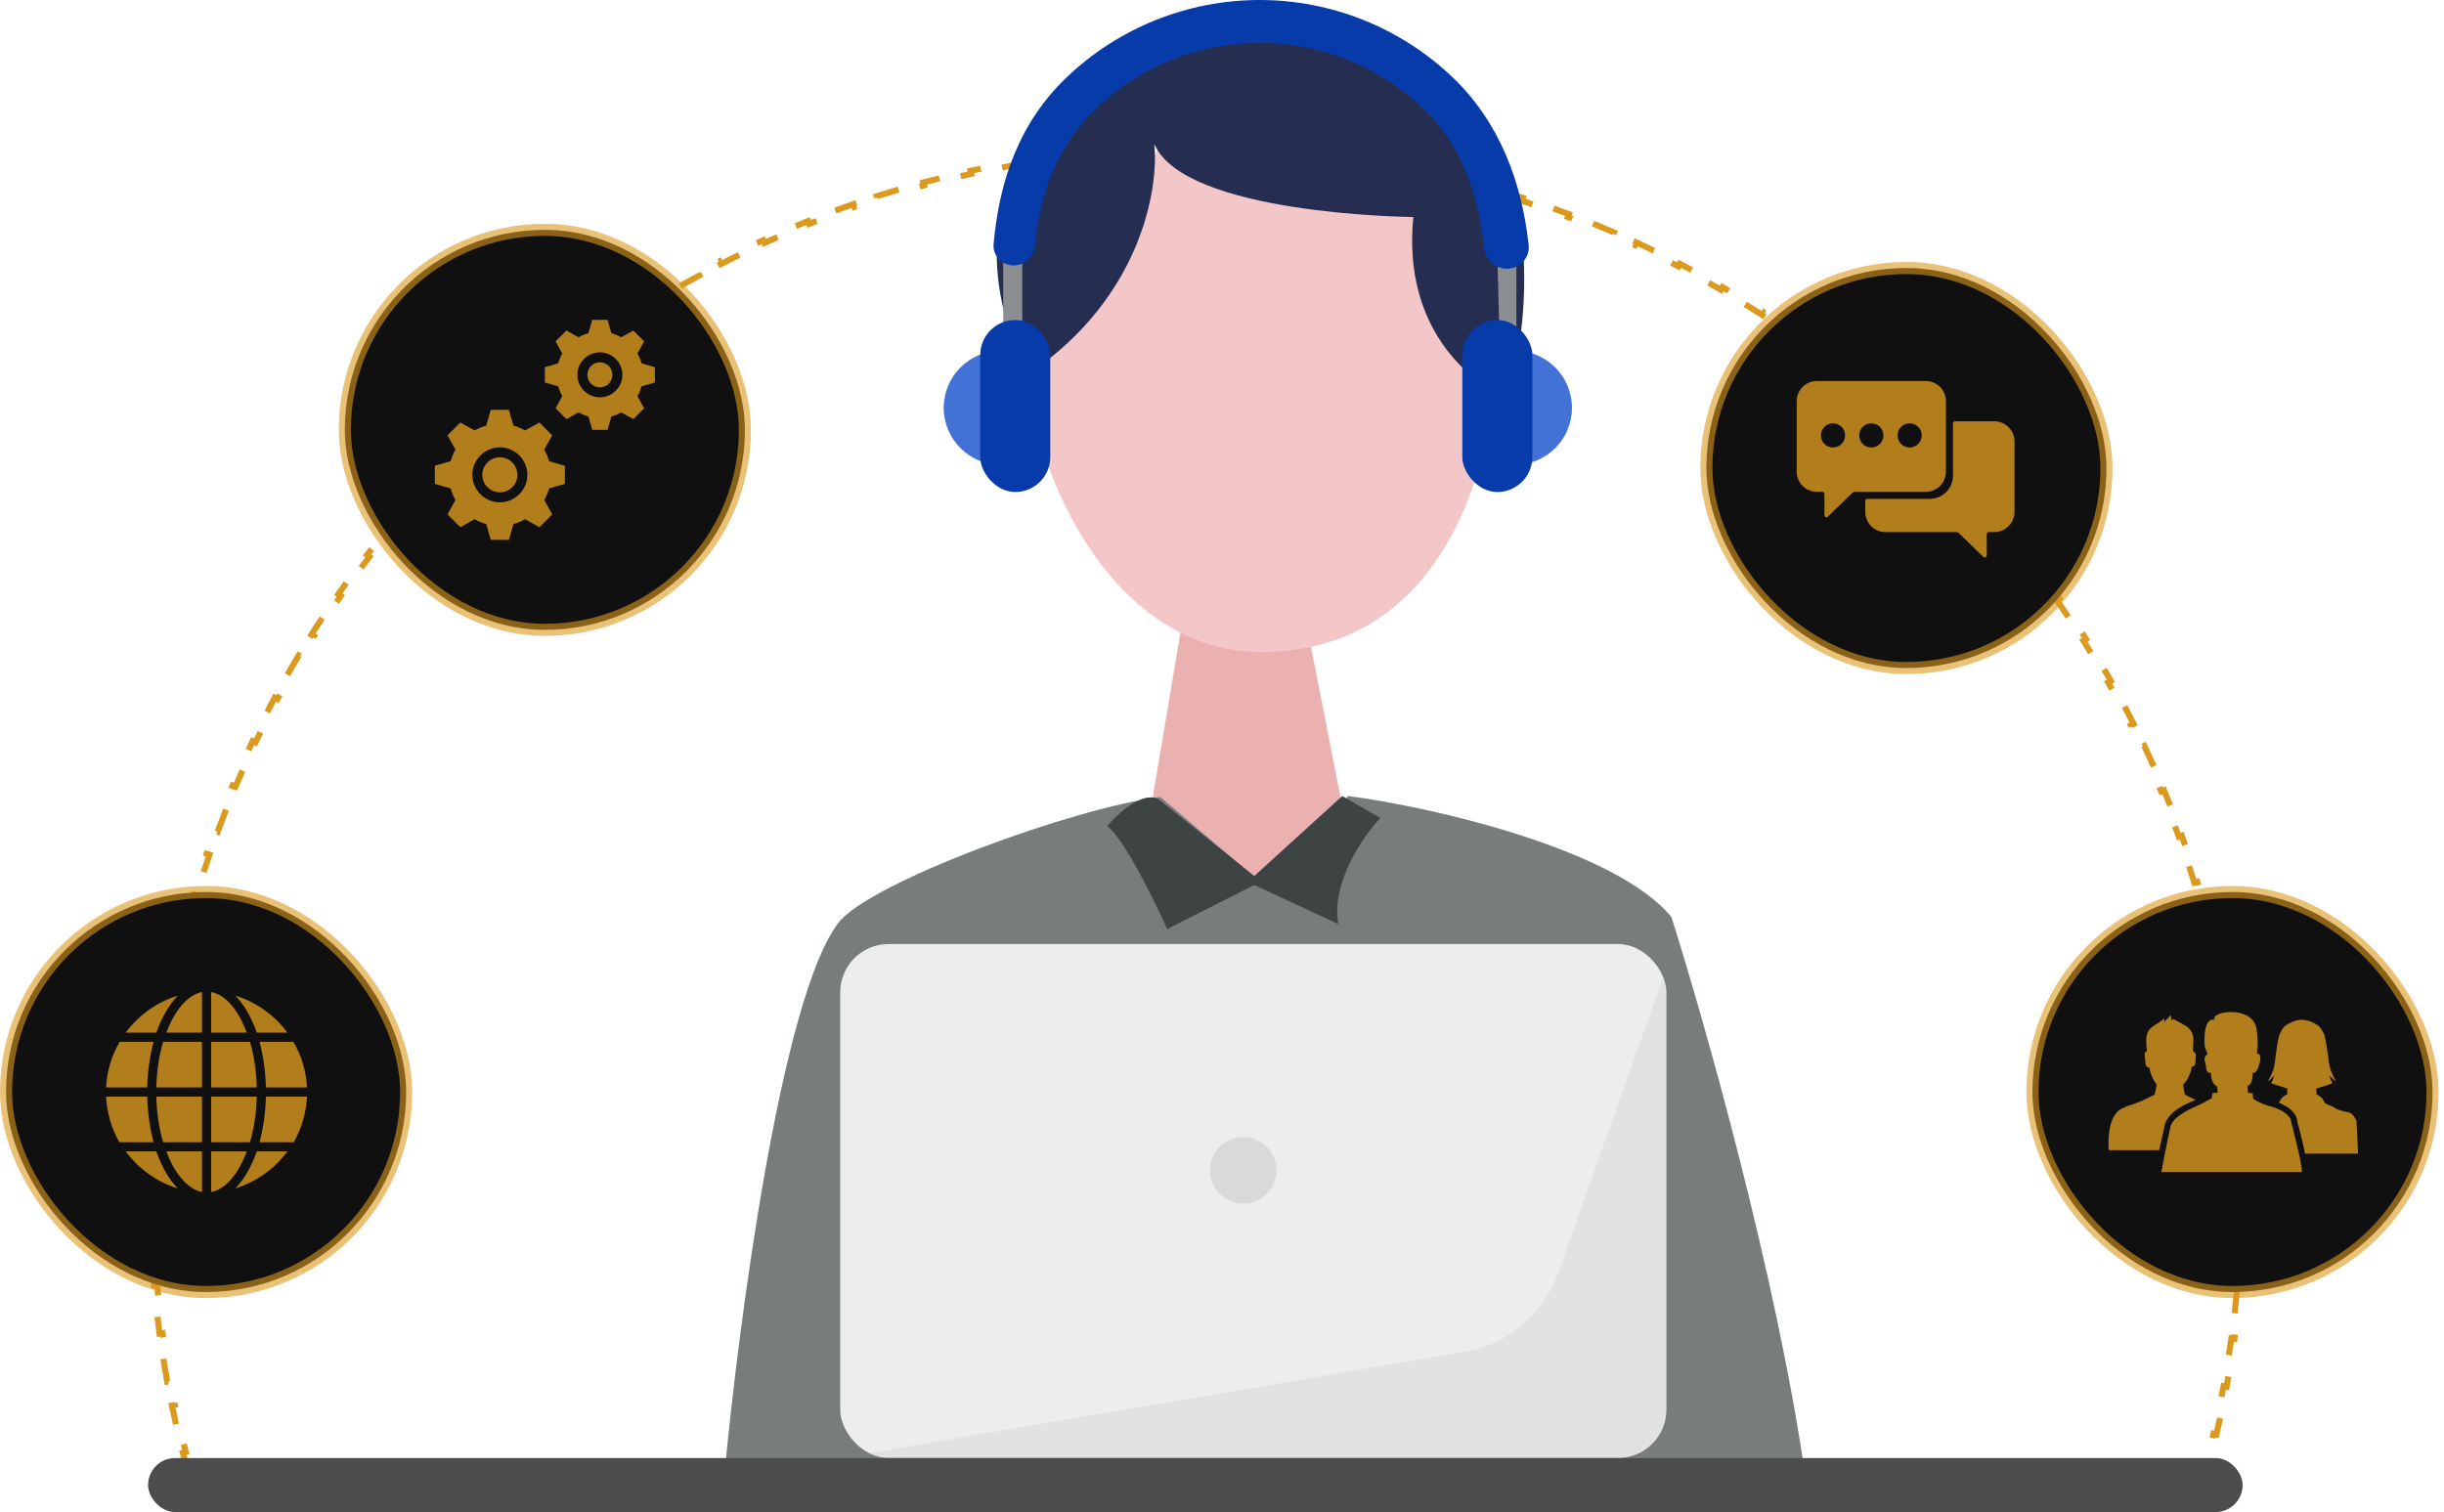 <svg width="404" height="250" viewBox="0 0 404 250" fill="none" xmlns="http://www.w3.org/2000/svg">
<path d="M357.821 246.837L361.793 246.856L361.795 246.356L363.407 246.363C363.562 245.842 363.714 245.32 363.864 244.797L364.345 244.935C364.714 243.645 365.068 242.352 365.407 241.055L364.924 240.928C365.262 239.634 365.585 238.337 365.893 237.037L366.38 237.152C366.689 235.846 366.983 234.538 367.261 233.227L366.772 233.123C367.05 231.815 367.313 230.504 367.56 229.19L368.052 229.283C368.3 227.965 368.532 226.644 368.75 225.321L368.256 225.24C368.473 223.92 368.675 222.599 368.861 221.275L369.356 221.344C369.542 220.016 369.714 218.686 369.869 217.355L369.373 217.297C369.528 215.969 369.668 214.639 369.792 213.308L370.29 213.354C370.414 212.019 370.524 210.683 370.617 209.345L370.118 209.31C370.212 207.976 370.29 206.641 370.352 205.306L370.852 205.329C370.914 203.99 370.961 202.65 370.992 201.309L370.493 201.297C370.524 199.961 370.54 198.624 370.54 197.287L371.04 197.287C371.04 195.946 371.025 194.605 370.994 193.264L370.494 193.276C370.463 191.94 370.417 190.603 370.355 189.267L370.855 189.244C370.792 187.905 370.715 186.566 370.622 185.228L370.123 185.263C370.03 183.93 369.922 182.597 369.798 181.265L370.296 181.219C370.171 179.884 370.032 178.551 369.876 177.218L369.38 177.276C369.225 175.949 369.055 174.623 368.869 173.298L369.365 173.228C369.179 171.901 368.977 170.576 368.76 169.251L368.267 169.332C368.158 168.673 368.046 168.014 367.931 167.355C367.815 166.696 367.695 166.039 367.572 165.382L368.063 165.289C367.815 163.971 367.552 162.656 367.274 161.345L366.785 161.448C366.508 160.14 366.215 158.835 365.908 157.535L366.394 157.42C366.086 156.114 365.762 154.813 365.423 153.516L364.94 153.642C364.602 152.348 364.249 151.058 363.881 149.774L364.362 149.636C363.993 148.346 363.609 147.062 363.21 145.782L362.733 145.93C362.335 144.653 361.923 143.382 361.496 142.115L361.97 141.955C361.541 140.684 361.098 139.419 360.641 138.159L360.171 138.329C359.714 137.072 359.243 135.821 358.758 134.575L359.224 134.394C358.737 133.144 358.235 131.901 357.719 130.663L357.258 130.855C356.744 129.621 356.215 128.393 355.672 127.171L356.129 126.968C355.585 125.743 355.026 124.524 354.453 123.311L354.001 123.525C353.43 122.316 352.845 121.114 352.246 119.918L352.693 119.694C352.092 118.496 351.478 117.304 350.849 116.119L350.407 116.353C349.781 115.173 349.14 113.999 348.486 112.832L348.922 112.588C348.267 111.419 347.598 110.257 346.914 109.102L346.484 109.357C345.804 108.207 345.109 107.064 344.402 105.929L344.826 105.664C344.117 104.527 343.394 103.397 342.658 102.276L342.24 102.55C341.507 101.433 340.761 100.324 340.001 99.222L340.412 98.939C339.651 97.835 338.877 96.741 338.089 95.654L337.685 95.948C337.292 95.407 336.897 94.868 336.498 94.331C336.099 93.794 335.698 93.259 335.293 92.728L335.691 92.425C334.878 91.357 334.054 90.299 333.218 89.252L332.827 89.564C331.992 88.519 331.146 87.483 330.288 86.459L330.672 86.138C329.811 85.109 328.938 84.091 328.054 83.083L327.678 83.413C326.796 82.408 325.903 81.413 324.998 80.429L325.366 80.091C324.458 79.103 323.539 78.127 322.609 77.161L322.249 77.508C321.322 76.545 320.383 75.593 319.433 74.652L319.785 74.296C318.833 73.352 317.869 72.42 316.896 71.498L316.552 71.862C315.581 70.942 314.599 70.035 313.606 69.139L313.941 68.768C312.946 67.869 311.941 66.982 310.925 66.107L310.598 66.486C309.585 65.613 308.562 64.752 307.53 63.903L307.847 63.517C306.811 62.665 305.765 61.826 304.71 60.999L304.402 61.392C303.349 60.568 302.287 59.755 301.216 58.955L301.515 58.554C300.441 57.752 299.357 56.962 298.265 56.185L297.975 56.593C296.885 55.818 295.787 55.055 294.679 54.306L294.96 53.892C293.85 53.14 292.73 52.402 291.602 51.676L291.332 52.096C290.208 51.373 289.075 50.663 287.934 49.965L288.195 49.538C287.051 48.84 285.899 48.154 284.738 47.481L284.487 47.913C283.331 47.243 282.167 46.586 280.994 45.943L281.235 45.504C280.06 44.859 278.877 44.228 277.686 43.61L277.456 44.053C276.863 43.745 276.267 43.441 275.67 43.14C275.073 42.838 274.474 42.541 273.874 42.247L274.094 41.798C272.889 41.207 271.678 40.631 270.462 40.07L270.252 40.524C269.038 39.963 267.817 39.417 266.591 38.886L266.79 38.427C265.559 37.893 264.323 37.374 263.081 36.87L262.893 37.333C261.654 36.829 260.409 36.341 259.159 35.867L259.337 35.399C258.083 34.923 256.823 34.462 255.559 34.016L255.393 34.487C254.132 34.042 252.866 33.612 251.596 33.196L251.751 32.721C250.476 32.304 249.197 31.902 247.914 31.515L247.769 31.993C246.489 31.607 245.204 31.236 243.916 30.88L244.049 30.398C242.757 30.041 241.46 29.698 240.16 29.371L240.038 29.856C238.741 29.53 237.441 29.219 236.137 28.923L236.247 28.435C234.94 28.138 233.629 27.857 232.315 27.59L232.215 28.08C230.905 27.815 229.592 27.564 228.275 27.329L228.363 26.837C227.043 26.601 225.721 26.381 224.395 26.176L224.319 26.67C222.998 26.466 221.674 26.276 220.348 26.103L220.413 25.607C219.084 25.433 217.752 25.274 216.419 25.131L216.365 25.628C215.036 25.485 213.706 25.358 212.373 25.246L212.415 24.748C211.079 24.635 209.741 24.539 208.402 24.457L208.372 24.956C207.038 24.876 205.703 24.81 204.366 24.76L204.385 24.261C203.045 24.211 201.705 24.176 200.363 24.157L200.356 24.657C199.688 24.648 199.019 24.642 198.351 24.641C197.682 24.639 197.013 24.641 196.345 24.647L196.34 24.147C194.999 24.16 193.658 24.188 192.318 24.231L192.335 24.731C190.998 24.774 189.662 24.833 188.328 24.907L188.3 24.408C186.96 24.483 185.622 24.573 184.286 24.678L184.326 25.177C182.992 25.282 181.661 25.403 180.331 25.539L180.28 25.042C178.946 25.178 177.614 25.331 176.284 25.498L176.346 25.994C175.019 26.161 173.695 26.344 172.373 26.542L172.299 26.047C170.972 26.246 169.648 26.46 168.328 26.689L168.413 27.182C167.096 27.41 165.781 27.654 164.469 27.913L164.372 27.423C163.057 27.683 161.744 27.958 160.435 28.248L160.544 28.736C159.238 29.026 157.936 29.331 156.638 29.65L156.519 29.165C155.217 29.486 153.919 29.821 152.624 30.172L152.755 30.655C151.465 31.005 150.178 31.37 148.896 31.749L148.754 31.27C147.469 31.651 146.188 32.047 144.911 32.457L145.064 32.933C143.792 33.343 142.524 33.767 141.26 34.206L141.096 33.734C139.83 34.174 138.569 34.629 137.312 35.098L137.487 35.566C136.235 36.034 134.988 36.517 133.747 37.014L133.561 36.55C132.316 37.049 131.077 37.562 129.844 38.089L130.041 38.549C128.812 39.074 127.589 39.614 126.372 40.169L126.164 39.714C124.945 40.27 123.731 40.84 122.523 41.424L122.741 41.874C122.139 42.165 121.539 42.46 120.941 42.758C120.342 43.056 119.745 43.358 119.151 43.663L118.922 43.218C117.729 43.83 116.543 44.456 115.365 45.095L115.603 45.535C114.427 46.173 113.26 46.824 112.1 47.488L111.852 47.055C110.688 47.722 109.532 48.402 108.385 49.095L108.643 49.523C107.499 50.215 106.363 50.92 105.235 51.637L104.967 51.215C103.835 51.936 102.712 52.669 101.598 53.415L101.877 53.83C100.765 54.575 99.663 55.331 98.57 56.101L98.282 55.692C97.186 56.464 96.098 57.248 95.02 58.045L95.317 58.447C94.242 59.242 93.176 60.05 92.12 60.869L91.813 60.474C90.754 61.296 89.704 62.13 88.664 62.976L88.979 63.364C87.942 64.208 86.915 65.064 85.898 65.932L85.573 65.551C84.553 66.421 83.543 67.303 82.543 68.197L82.877 68.57C81.88 69.461 80.894 70.364 79.918 71.278L79.576 70.913C78.597 71.829 77.63 72.758 76.672 73.697L77.022 74.054C76.069 74.99 75.125 75.938 74.193 76.896L73.834 76.548C72.9 77.508 71.976 78.481 71.063 79.463L71.429 79.804C70.52 80.783 69.622 81.773 68.735 82.775L68.36 82.443C67.472 83.446 66.594 84.46 65.728 85.484L66.109 85.807C65.247 86.828 64.395 87.859 63.556 88.9L63.166 88.586C62.325 89.629 61.496 90.683 60.678 91.747L61.074 92.051C60.667 92.581 60.263 93.114 59.861 93.648C59.46 94.183 59.062 94.721 58.666 95.26L58.263 94.964C57.47 96.047 56.691 97.138 55.924 98.237L56.334 98.523C55.569 99.62 54.817 100.726 54.078 101.839L53.662 101.563C52.92 102.681 52.192 103.807 51.477 104.941L51.9 105.208C51.187 106.339 50.487 107.478 49.801 108.625L49.372 108.368C48.683 109.52 48.008 110.678 47.347 111.844L47.782 112.091C47.122 113.254 46.476 114.425 45.843 115.602L45.403 115.366C44.768 116.548 44.148 117.736 43.541 118.932L43.987 119.158C43.382 120.351 42.791 121.55 42.214 122.756L41.763 122.54C41.184 123.75 40.62 124.966 40.069 126.189L40.525 126.394C39.976 127.613 39.442 128.839 38.921 130.07L38.461 129.876C37.939 131.111 37.431 132.352 36.938 133.599L37.403 133.783C36.912 135.026 36.434 136.275 35.972 137.53L35.503 137.357C35.039 138.615 34.589 139.878 34.155 141.147L34.628 141.309C34.194 142.573 33.776 143.843 33.372 145.118L32.895 144.967C32.49 146.245 32.1 147.528 31.725 148.816L32.205 148.956C31.831 150.239 31.472 151.527 31.127 152.819L30.644 152.69C30.299 153.986 29.969 155.285 29.654 156.589L30.14 156.707C29.826 158.006 29.527 159.309 29.243 160.616L28.755 160.51C28.47 161.819 28.201 163.133 27.946 164.451L28.437 164.545C28.311 165.202 28.188 165.859 28.069 166.517C27.95 167.175 27.834 167.834 27.723 168.493L27.23 168.409C27.006 169.732 26.798 171.057 26.606 172.383L27.101 172.455C26.909 173.779 26.732 175.104 26.571 176.431L26.074 176.37C25.912 177.702 25.766 179.035 25.635 180.369L26.133 180.418C26.003 181.749 25.887 183.081 25.788 184.414L25.29 184.377C25.19 185.714 25.105 187.053 25.037 188.391L25.536 188.417C25.468 189.753 25.415 191.089 25.377 192.425L24.878 192.411C24.84 193.751 24.818 195.092 24.812 196.433L25.312 196.435C25.305 197.772 25.315 199.11 25.339 200.446L24.839 200.455C24.864 201.796 24.905 203.137 24.96 204.476L25.46 204.455C25.516 205.791 25.587 207.126 25.674 208.461L25.175 208.493C25.262 209.831 25.365 211.168 25.483 212.504L25.981 212.46C26.099 213.792 26.232 215.122 26.381 216.451L25.884 216.507C26.033 217.839 26.197 219.17 26.377 220.499L26.873 220.432C27.052 221.756 27.247 223.079 27.457 224.4L26.964 224.478C27.174 225.802 27.401 227.124 27.642 228.443L28.134 228.353C28.375 229.668 28.631 230.98 28.903 232.29L28.413 232.391C28.685 233.704 28.972 235.014 29.275 236.321L29.762 236.208C30.064 237.51 30.381 238.808 30.713 240.104L30.228 240.228C30.561 241.527 30.909 242.822 31.272 244.113L31.753 243.978C31.901 244.501 32.05 245.024 32.203 245.547H33.792V246.047H37.722V245.547H41.651V246.047H45.58V245.547H49.509V246.047H53.438V245.547H57.368V246.047H61.297V245.547H65.226V246.047H69.155V245.547H73.085V246.047H77.014V245.547H80.943V246.047H84.872V245.547H88.801V246.047H92.731V245.547H96.66V246.047H100.589V245.547H104.518V246.047H108.447V245.547H112.377V246.047H116.306V245.547H120.235V246.047H124.164V245.547H128.094V246.047H132.023V245.547H135.952V246.047H139.881V245.547H143.81V246.047H147.74V245.547H151.669V246.047H155.598V245.547H159.527V246.047H163.456V245.547H167.386V246.047H171.315V245.547H175.244V246.047H179.173V245.547H183.103V246.047H187.032V245.547H188.996H188.999L190.985 245.556L190.983 246.056L194.955 246.074L194.957 245.574L198.93 245.593L198.927 246.093L202.9 246.112L202.902 245.612L206.874 245.63L206.872 246.13L210.844 246.149L210.847 245.649L214.819 245.667L214.817 246.167L218.789 246.186L218.791 245.686L222.764 245.705L222.761 246.205L226.734 246.223L226.736 245.723L230.708 245.742L230.706 246.242L234.678 246.261L234.681 245.761L238.653 245.779L238.651 246.279L242.623 246.298L242.625 245.798L246.598 245.816L246.595 246.316L250.568 246.335L250.57 245.835L254.542 245.854L254.54 246.354L258.512 246.372L258.515 245.872L262.487 245.891L262.485 246.391L266.457 246.409L266.459 245.909L270.432 245.928L270.429 246.428L274.402 246.447L274.404 245.947L278.376 245.965L278.374 246.465L282.346 246.484L282.349 245.984L286.321 246.002L286.319 246.502L290.291 246.521L290.293 246.021L294.266 246.04L294.263 246.54L298.236 246.558L298.238 246.058L302.21 246.077L302.208 246.577L306.18 246.595L306.183 246.095L310.155 246.114L310.153 246.614L314.125 246.633L314.127 246.133L318.1 246.151L318.097 246.651L322.07 246.67L322.072 246.17L326.044 246.188L326.042 246.688L330.014 246.707L330.017 246.207L333.989 246.226L333.987 246.726L337.959 246.744L337.961 246.244L341.934 246.263L341.931 246.763L345.904 246.781L345.906 246.281L349.878 246.3L349.876 246.8L353.848 246.819L353.851 246.319L357.823 246.337L357.821 246.837Z" stroke="#DB9A1E" stroke-dasharray="4 4"/>
<path d="M208.326 152.281L222.876 138.393L216.357 105.144L195.595 101.852L189.973 135.251L208.326 152.281Z" fill="#EBB0B0"/>
<circle cx="165.425" cy="67.425" r="9.425" fill="#4372D6"/>
<circle cx="250.425" cy="67.425" r="9.425" fill="#4372D6"/>
<path d="M191.468 24.636L169.808 59.855C169.808 75.231 182.54 107.804 208.499 107.804C239.485 107.804 247.3 75.121 247.355 57.87L237.434 33.565L191.468 24.636Z" fill="#F3C6C7"/>
<path d="M276.29 151.62C267.031 140.377 236.718 133.433 222.884 131.614L208.334 145.833L191.799 131.779C177.911 133.433 143.734 145.833 138.559 152.612C129.167 164.914 122.079 218.805 119.709 244.213H298.446C293.684 211.012 281.691 168.651 276.29 151.62Z" fill="#797C7D"/>
<rect x="138.889" y="156.084" width="136.574" height="84.987" rx="8" fill="#EDEDED"/>
<path d="M242.067 223.528C249.211 222.313 255.139 217.329 257.563 210.499L275.463 160.053V241.071H138.889L242.067 223.528Z" fill="#7F7F7F" fill-opacity="0.1"/>
<rect x="24.479" y="241.071" width="346.23" height="8.929" rx="4.464" fill="#4C4C4C"/>
<path d="M171.131 20.999C160.417 36.475 165.344 54.95 170.47 61.508C188.591 49.074 191.579 31.195 190.807 23.81C195.767 35.384 232.474 35.88 233.631 35.88C231.779 54.266 243.111 63.382 249.008 65.642C253.693 52.69 254.663 22.52 237.599 12.07C216.27 -0.992 184.524 1.654 171.131 20.999Z" fill="#252E51"/>
<path d="M247.85 54.729L247.52 42.493L250.661 41.502V54.729H247.85Z" fill="#8C8F91"/>
<path d="M165.84 54.894V41.832H168.981V54.894H165.84Z" fill="#8C8F91"/>
<path d="M221.883 131.614L207.333 144.841L191.46 132.11C188.814 130.787 184.736 134.535 183.027 136.574C185.805 138.69 190.798 148.81 192.948 153.605L207.333 146.329L221.222 152.778C220.031 145.899 225.355 138.228 228.166 135.251L221.883 131.614Z" fill="#3E4344"/>
<circle cx="205.5" cy="193.5" r="5.5" fill="#D9D9D9"/>
<rect x="282.069" y="44.312" width="66.138" height="66.138" rx="33.069" fill="#101010"/>
<rect x="282.069" y="44.312" width="66.138" height="66.138" rx="33.069" stroke="#DB9A1E" stroke-opacity="0.6" stroke-width="2"/>
<path fill-rule="evenodd" clip-rule="evenodd" d="M300.334 63C298.493 63 297 64.491 297 66.33V77.984C297 79.823 298.493 81.313 300.334 81.313H301.25C301.435 81.313 301.584 81.463 301.584 81.646V85.186C301.584 85.48 301.938 85.63 302.15 85.424L306.181 81.502C306.306 81.381 306.473 81.313 306.646 81.313H318.334C320.175 81.313 321.667 79.823 321.667 77.984V66.33C321.667 64.491 320.175 63 318.334 63H300.334ZM303 73.988C304.105 73.988 305 73.094 305 71.99C305 70.887 304.105 69.992 303 69.992C301.896 69.992 301.001 70.887 301.001 71.99C301.001 73.094 301.896 73.988 303 73.988ZM311.334 71.99C311.334 73.094 310.438 73.988 309.334 73.988C308.229 73.988 307.334 73.094 307.334 71.99C307.334 70.887 308.229 69.992 309.334 69.992C310.438 69.992 311.334 70.887 311.334 71.99ZM315.667 73.988C316.772 73.988 317.667 73.094 317.667 71.99C317.667 70.887 316.772 69.992 315.667 69.992C314.563 69.992 313.667 70.887 313.667 71.99C313.667 73.094 314.563 73.988 315.667 73.988Z" fill="#DB9A1E" fill-opacity="0.8"/>
<path d="M323.167 69.659C322.983 69.659 322.834 69.808 322.834 69.992V78.65C322.834 80.764 321.118 82.479 319.001 82.479H308.667C308.483 82.479 308.334 82.628 308.334 82.812V84.643C308.334 86.482 309.826 87.973 311.667 87.973H323.354C323.528 87.973 323.695 88.04 323.82 88.162L327.851 92.084C328.062 92.289 328.417 92.14 328.417 91.846V88.306C328.417 88.122 328.566 87.973 328.751 87.973H329.667C331.508 87.973 333 86.482 333 84.643V72.989C333 71.15 331.508 69.659 329.667 69.659H323.167Z" fill="#DB9A1E" fill-opacity="0.8"/>
<rect x="57" y="38" width="66.138" height="66.138" rx="33.069" fill="#101010"/>
<rect x="57" y="38" width="66.138" height="66.138" rx="33.069" stroke="#DB9A1E" stroke-opacity="0.6" stroke-width="2"/>
<path d="M97.897 52.881L97.264 55.09C96.689 55.248 96.143 55.473 95.636 55.761L93.634 54.651L91.838 56.446L92.949 58.448C92.661 58.955 92.436 59.502 92.278 60.076L90.069 60.709V63.241L92.278 63.874C92.436 64.448 92.661 64.995 92.949 65.501L91.838 67.504L93.634 69.299L95.636 68.188C96.143 68.476 96.689 68.702 97.264 68.86L97.897 71.069H100.429L101.061 68.86C101.636 68.702 102.182 68.476 102.689 68.188L104.691 69.299L106.487 67.504L105.376 65.501C105.664 64.995 105.889 64.448 106.048 63.874L108.257 63.241V60.709L106.048 60.076C105.889 59.502 105.664 58.955 105.376 58.448L106.487 56.446L104.691 54.651L102.689 55.761C102.182 55.473 101.636 55.248 101.061 55.09L100.429 52.881H97.897ZM99.163 58.255C101.207 58.255 102.883 59.93 102.883 61.975C102.883 64.02 101.207 65.695 99.163 65.695C97.118 65.695 95.442 64.02 95.442 61.975C95.442 59.93 97.118 58.255 99.163 58.255ZM99.163 59.908C98.011 59.908 97.096 60.824 97.096 61.975C97.096 63.126 98.011 64.042 99.163 64.042C100.314 64.042 101.229 63.126 101.229 61.975C101.229 60.824 100.314 59.908 99.163 59.908ZM81.13 67.762L80.381 70.371C79.702 70.558 79.055 70.831 78.456 71.172L76.092 69.854L73.974 71.973L75.291 74.337C74.95 74.936 74.677 75.583 74.49 76.261L71.881 77.011V80.008L74.49 80.757C74.677 81.436 74.95 82.083 75.291 82.682L73.974 85.045L76.092 87.164L78.456 85.846C79.055 86.187 79.702 86.46 80.381 86.647L81.13 89.257H84.127L84.876 86.647C85.555 86.46 86.202 86.187 86.801 85.846L89.165 87.164L91.283 85.045L89.965 82.682C90.306 82.083 90.579 81.436 90.766 80.757L93.376 80.008V77.011L90.766 76.261C90.579 75.583 90.306 74.936 89.965 74.337L91.283 71.973L89.165 69.854L86.801 71.172C86.202 70.831 85.555 70.558 84.876 70.371L84.127 67.762H81.13ZM82.628 73.962C85.13 73.962 87.175 76.008 87.175 78.509C87.175 81.011 85.13 83.056 82.628 83.056C80.127 83.056 78.081 81.011 78.081 78.509C78.081 76.008 80.127 73.962 82.628 73.962ZM82.628 75.616C81.02 75.616 79.735 76.901 79.735 78.509C79.735 80.117 81.02 81.403 82.628 81.403C84.236 81.403 85.522 80.117 85.522 78.509C85.522 76.901 84.236 75.616 82.628 75.616Z" fill="#DB9A1E" fill-opacity="0.8"/>
<rect x="1" y="147.487" width="66.138" height="66.138" rx="33.069" fill="#101010"/>
<rect x="1" y="147.487" width="66.138" height="66.138" rx="33.069" stroke="#DB9A1E" stroke-opacity="0.6" stroke-width="2"/>
<path d="M47.508 170.74C45.394 167.871 42.374 165.682 38.901 164.625C40.335 166.059 41.543 168.173 42.449 170.74H47.508Z" fill="#DB9A1E" fill-opacity="0.8"/>
<path d="M20.78 170.74H25.839C26.745 168.173 27.953 166.135 29.387 164.625C25.915 165.682 22.895 167.871 20.78 170.74Z" fill="#DB9A1E" fill-opacity="0.8"/>
<path d="M17.534 179.8H24.329C24.405 177.082 24.782 174.515 25.386 172.25H19.799C18.44 174.515 17.685 177.082 17.534 179.8Z" fill="#DB9A1E" fill-opacity="0.8"/>
<path d="M48.489 172.25H42.902C43.506 174.515 43.883 177.082 43.959 179.8H50.754C50.603 177.082 49.848 174.515 48.489 172.25Z" fill="#DB9A1E" fill-opacity="0.8"/>
<path d="M50.754 181.311H43.959C43.883 184.029 43.506 186.596 42.902 188.861H48.564C49.848 186.596 50.603 184.029 50.754 181.311Z" fill="#DB9A1E" fill-opacity="0.8"/>
<path d="M19.724 188.861H25.386C24.782 186.596 24.405 184.029 24.329 181.311H17.534C17.685 184.029 18.44 186.596 19.724 188.861Z" fill="#DB9A1E" fill-opacity="0.8"/>
<path d="M20.78 190.37C22.895 193.239 25.915 195.429 29.387 196.486C27.953 195.051 26.745 192.937 25.839 190.37H20.78Z" fill="#DB9A1E" fill-opacity="0.8"/>
<path d="M38.901 196.486C42.374 195.429 45.394 193.239 47.508 190.37H42.449C41.543 192.937 40.335 195.051 38.901 196.486Z" fill="#DB9A1E" fill-opacity="0.8"/>
<path d="M34.899 164.021V170.74H40.788C39.429 167.041 37.315 164.474 34.899 164.021Z" fill="#DB9A1E" fill-opacity="0.8"/>
<path d="M33.389 164.021C31.049 164.474 28.86 167.041 27.5 170.74H33.389V164.021Z" fill="#DB9A1E" fill-opacity="0.8"/>
<path d="M33.389 172.25H26.972C26.292 174.515 25.915 177.082 25.839 179.8H33.389V172.25Z" fill="#DB9A1E" fill-opacity="0.8"/>
<path d="M34.899 179.8H42.449C42.374 177.082 41.996 174.515 41.317 172.25H34.899V179.8Z" fill="#DB9A1E" fill-opacity="0.8"/>
<path d="M34.899 188.861H41.317C41.996 186.596 42.374 184.029 42.449 181.311H34.899V188.861Z" fill="#DB9A1E" fill-opacity="0.8"/>
<path d="M33.389 181.311H25.839C25.915 184.029 26.292 186.596 26.972 188.861H33.389V181.311Z" fill="#DB9A1E" fill-opacity="0.8"/>
<path d="M33.389 197.09V190.37H27.5C28.86 194.07 31.049 196.637 33.389 197.09Z" fill="#DB9A1E" fill-opacity="0.8"/>
<path d="M34.899 197.09C37.315 196.637 39.429 194.07 40.788 190.37H34.899V197.09Z" fill="#DB9A1E" fill-opacity="0.8"/>
<rect x="335.971" y="147.487" width="66.138" height="66.138" rx="33.069" fill="#101010"/>
<rect x="335.971" y="147.487" width="66.138" height="66.138" rx="33.069" stroke="#DB9A1E" stroke-opacity="0.6" stroke-width="2"/>
<path d="M375.95 177.754C375.95 177.754 375.697 178.542 375.657 178.647C375.617 178.753 375.374 179.079 375.427 179.079C375.479 179.079 376.017 179.328 376.017 179.328L378.105 179.977L378.075 180.961C377.892 180.987 377.171 181.465 377.066 181.701C376.997 181.855 376.844 182.131 376.698 182.321C378.599 183.088 379.713 184.211 379.758 185.468C379.789 185.692 380.943 189.811 381.009 190.738H389.796C389.803 190.7 389.531 185.372 389.528 185.332C389.528 185.332 389.024 184.049 388.224 183.918C387.424 183.787 386.397 183.508 385.968 183.184C385.717 182.993 384.899 182.662 384.52 182.524C384.343 182.461 384.04 181.938 383.936 181.701C383.831 181.466 383.109 180.988 382.926 180.961L382.896 179.977L384.985 179.328C384.985 179.328 385.523 179.079 385.575 179.079C385.628 179.079 385.326 178.684 385.287 178.578C385.247 178.473 385.051 177.756 385.051 177.756C385.051 177.756 385.756 178.617 386.113 178.778C386.113 178.778 385.411 177.46 385.202 176.727C384.992 175.992 384.854 174.845 384.854 174.74C384.854 174.635 384.421 171.554 384.185 171.043C383.949 170.531 383.629 169.836 383.081 169.495C382.533 169.154 381.72 168.669 380.553 168.604C380.536 168.603 380.519 168.603 380.501 168.602C380.484 168.603 380.466 168.603 380.448 168.604C379.281 168.669 378.469 169.154 377.921 169.495C377.374 169.836 377.053 170.531 376.817 171.043C376.58 171.554 376.148 174.635 376.148 174.74C376.148 174.845 376.025 176.039 375.816 176.773C375.606 177.507 374.89 178.778 374.89 178.778C375.247 178.616 375.95 177.754 375.95 177.754Z" fill="#DB9A1E" fill-opacity="0.8"/>
<path d="M357.779 186.288V186.234L357.784 186.181C358.353 183.727 361.31 182.554 362.925 181.851C362.922 181.851 362.927 181.85 362.925 181.851C361.945 181.403 361.428 181.069 361.185 181.014C361.086 180.815 360.874 179.316 360.874 179.316C360.874 179.316 362.052 178.275 362.316 176.282C362.316 176.282 362.896 176.603 362.933 175.39C362.959 174.455 363.121 174.09 362.485 173.817C362.485 173.817 362.531 173.17 362.551 172.596C362.583 171.746 362.74 170.552 361.267 169.592C361.058 169.455 359.979 168.854 359.972 168.858C359.587 168.624 359.098 168.475 359.098 168.475L359.113 168.826C359.087 168.8 359.061 168.773 359.036 168.749C358.939 168.649 358.884 168.262 358.894 168.109C358.913 167.837 358.913 167.837 358.913 167.837C358.216 168.357 357.735 169.029 357.735 169.029L357.797 168.379C357.797 168.379 357.668 168.578 356.072 169.574C354.507 170.551 354.767 171.993 354.809 172.847C354.838 173.421 354.895 173.816 354.895 173.816C354.26 174.09 354.593 174.479 354.609 175.414C354.63 176.707 355.281 176.479 355.281 176.479C355.581 178.24 356.506 179.315 356.506 179.315C356.506 179.315 356.244 180.824 356.144 181.015C355.855 181.079 355.189 181.539 353.792 182.121C351.733 182.978 352.379 182.481 350.703 183.318C348.055 184.642 348.58 190.167 348.58 190.167H356.925L357.779 186.288Z" fill="#DB9A1E" fill-opacity="0.8"/>
<path d="M380.523 193.783C380.523 192.208 378.745 185.548 378.745 185.548C378.745 184.575 377.464 183.463 374.941 182.815C373.631 182.479 372.533 181.726 372.533 181.726C372.37 181.634 372.395 180.784 372.395 180.784L371.582 180.662C371.582 180.592 371.513 179.573 371.513 179.573C372.486 179.249 372.385 177.335 372.385 177.335C373.002 177.675 373.404 176.162 373.404 176.162C374.135 174.058 373.041 174.185 373.041 174.185C373.388 172.61 373.041 170.31 373.041 170.31C372.555 166.048 365.233 167.205 366.101 168.597C363.962 168.203 364.45 173.042 364.45 173.042L364.914 174.293C364.003 174.879 364.636 175.59 364.667 176.408C364.711 177.614 365.454 177.364 365.454 177.364C365.5 179.356 366.487 179.618 366.487 179.618C366.673 180.869 366.558 180.656 366.558 180.656L365.678 180.761C365.717 181.077 365.608 181.61 365.608 181.61C364.572 182.068 364.351 182.337 363.323 182.783C361.336 183.648 359.177 184.773 358.793 186.287C358.41 187.802 357.271 193.782 357.271 193.782H380.522L380.523 193.783Z" fill="#DB9A1E" fill-opacity="0.8"/>
<path d="M249.093 44.433C251.209 44.433 252.911 42.665 252.69 40.56C251.59 30.08 247.822 20.158 240.169 12.829C231.577 4.602 220.143 0.006 208.248 6.42291e-06C196.353 -0.006 184.914 4.577 176.315 12.795C168.521 20.243 165.195 29.774 164.243 40.341C164.077 42.178 165.49 43.751 167.331 43.877C169.234 44.008 170.858 42.544 171.051 40.647C171.935 31.951 174.771 24.064 181.207 17.915C188.488 10.956 198.173 7.076 208.245 7.081C218.316 7.087 227.997 10.977 235.271 17.943C241.683 24.083 244.424 32.164 245.286 40.885C245.481 42.864 247.103 44.433 249.093 44.433Z" fill="#073BAA"/>
<rect x="241.725" y="52.91" width="11.574" height="28.439" rx="5.787" fill="#073BAA"/>
<rect x="162.037" y="52.91" width="11.574" height="28.439" rx="5.787" fill="#073BAA"/>
</svg>
